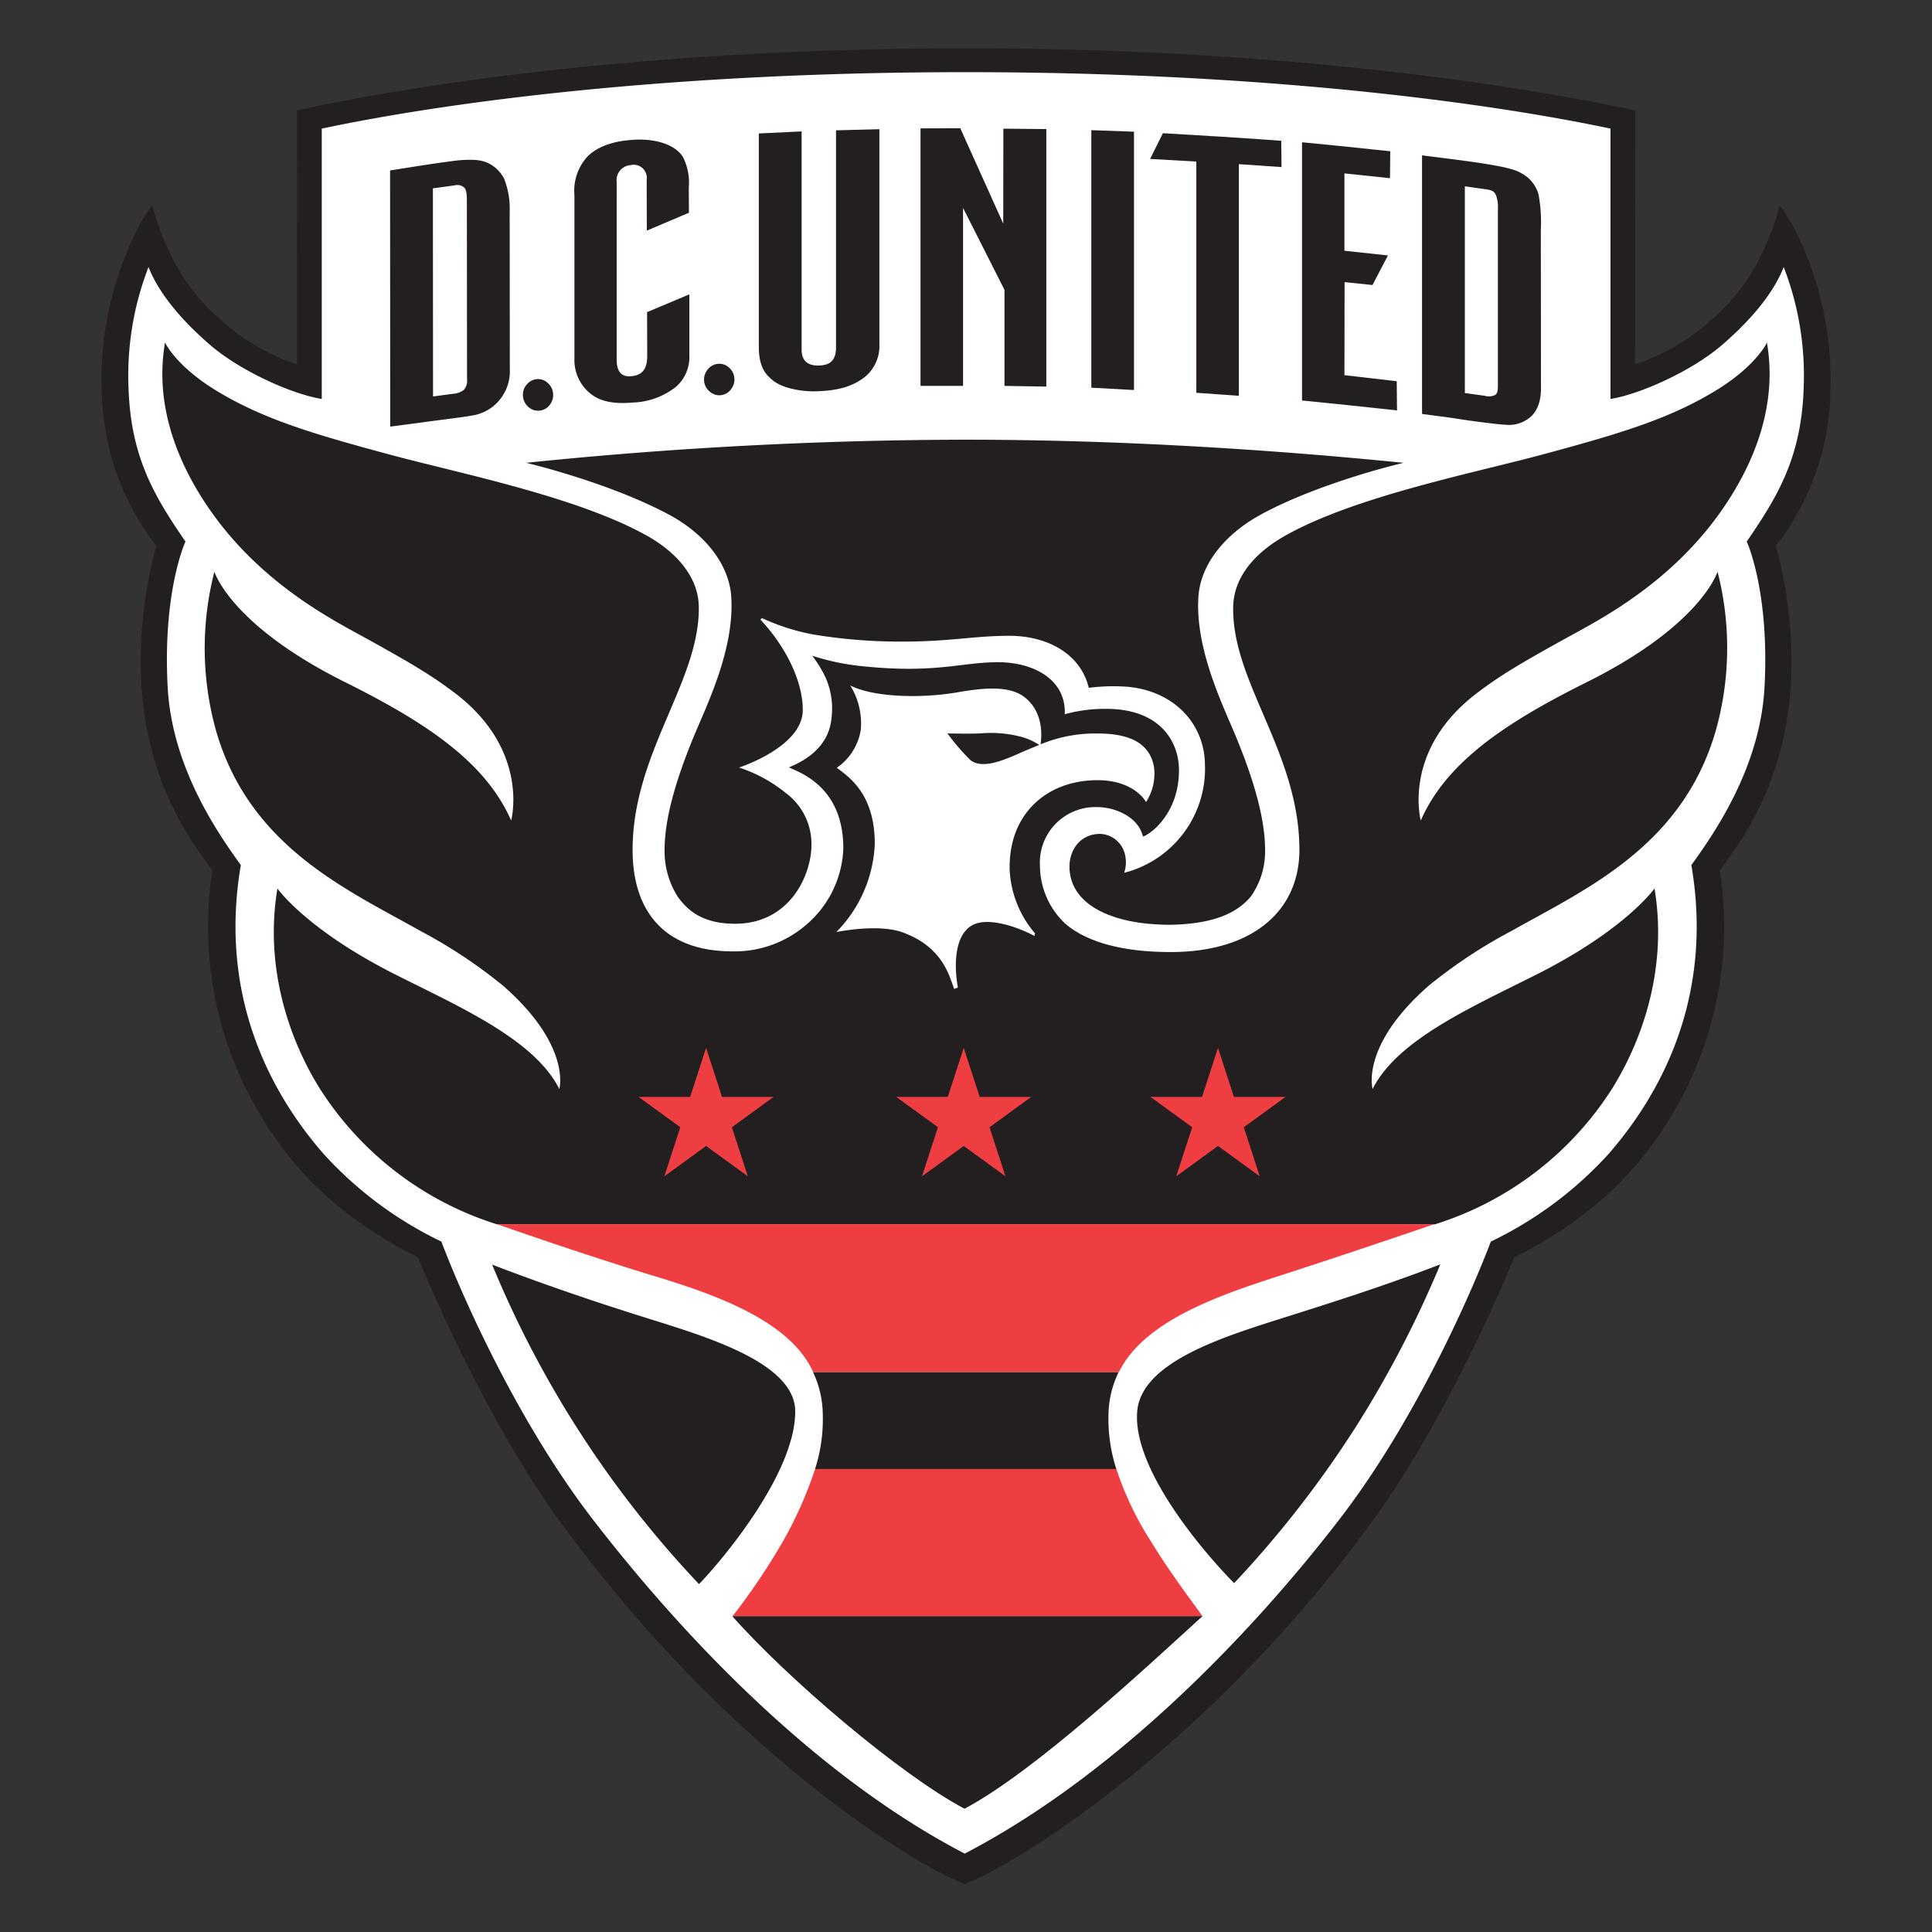<?xml version="1.0" encoding="UTF-8" standalone="no"?>
<svg
   xmlns:dc="http://purl.org/dc/elements/1.1/"
   xmlns:cc="http://creativecommons.org/ns#"
   xmlns:rdf="http://www.w3.org/1999/02/22-rdf-syntax-ns#"
   xmlns:svg="http://www.w3.org/2000/svg"
   xmlns="http://www.w3.org/2000/svg"
   xmlns:sodipodi="http://sodipodi.sourceforge.net/DTD/sodipodi-0.dtd"
   xmlns:inkscape="http://www.inkscape.org/namespaces/inkscape"
   width="1000"
   height="1000"
   viewBox="0 0 1000 1000"
   version="1.1"
   id="svg27"
   sodipodi:docname="D.C. United.svg"
   inkscape:version="1.0.1 (3bc2e813f5, 2020-09-07)">
  <rect x="0" y="0" width="1000" height="1000" fill="#333333" stroke="none"/>
  <defs
     id="defs31" />
  <sodipodi:namedview
     pagecolor="#ffffff"
     bordercolor="#666666"
     borderopacity="1"
     objecttolerance="10"
     gridtolerance="10"
     guidetolerance="10"
     inkscape:pageopacity="0"
     inkscape:pageshadow="2"
     inkscape:window-width="1920"
     inkscape:window-height="1017"
     id="namedview29"
     showgrid="false"
     inkscape:zoom="0.845"
     inkscape:cx="500"
     inkscape:cy="500"
     inkscape:window-x="-8"
     inkscape:window-y="-8"
     inkscape:window-maximized="1"
     inkscape:current-layer="svg27" />
  <title
     id="title2">D.C. United logo (2016)</title>
  <g
     id="g881"
     transform="matrix(3.824,0,0,3.824,49.188,20.799)">
    <path
       id="trap"
       style="fill:#231f20"
       d="m 234.886,47.761 a 34.962,34.962 0 0 1 -7.376,20.679 59.572,59.572 0 0 1 2.111,15.796 c -0.032,16.478 -7.742,25.214 -9.694,28.179 A 49.539,49.539 0 0 1 215.335,142.02 c -5.161,10.156 -12.189,17.155 -23.243,22.732 0,0 -8.365,20.864 -19.287,35.837 -23.38,32.052 -50.351,47.418 -55.053,48.961 -5.112,-1.621 -31.274,-16.768 -54.752,-48.96 -10.922,-14.975 -19.288,-35.835 -19.288,-35.835 C 32.659,159.175 25.631,152.174 20.47,142.026 A 49.542,49.542 0 0 1 15.878,112.419 C 13.927,109.453 6.218,100.716 6.185,84.238 A 59.558,59.558 0 0 1 8.296,68.442 34.963,34.963 0 0 1 0.919,47.763 45.197,45.197 0 0 1 5.886,25.273 26.258,26.258 0 0 1 7.748,22.347 a 36.785,36.785 0 0 0 3.184,8.019 26.988,26.988 0 0 0 5.888,7.314 29.008,29.008 0 0 0 10.533,6.206 L 27.319,9.508 c 15.768,-3.475 47.628,-8.409 90.472,-8.409 42.848,0 74.409,4.934 90.689,8.409 l -0.034,34.379 a 29.007,29.007 0 0 0 10.533,-6.206 26.971,26.971 0 0 0 5.888,-7.314 36.785,36.785 0 0 0 3.184,-8.019 26.244,26.244 0 0 1 1.862,2.927 45.197,45.197 0 0 1 4.967,22.49" />
    <path
       id="crest"
       style="fill:#ffffff"
       d="m 228.572,30.709 c -1.536,3.906 -4.922,7.578 -8.289,10.497 -4.025,3.493 -10.978,6.67 -15.156,7.357 V 11.968 c -5.313,-1.106 -36.226,-7.638 -87.275,-7.638 -51.046,0 -81.857,6.532 -87.163,7.638 V 48.563 C 26.501,47.876 19.551,44.699 15.525,41.206 12.16,38.287 8.778,34.615 7.239,30.709 A 40.591,40.591 0 0 0 4.532,46.988 c 0.286,9.333 3.406,14.625 7.709,20.876 0,0 -3.101,6.646 -2.41,19.685 0.587,11.044 6.972,20.025 9.904,24.11 -3.337,19.502 5.665,32.731 11.207,39.095 a 51.808,51.808 0 0 0 15.935,11.86 c 2.914,7.663 10.424,24.563 20.588,37.722 12.32,15.953 30.152,34.667 50.25,45.12 20.102,-10.453 38.305,-29.167 50.626,-45.12 10.163,-13.16 17.674,-30.059 20.588,-37.722 a 51.807,51.807 0 0 0 15.935,-11.86 c 5.542,-6.364 14.544,-19.593 11.207,-39.095 2.932,-4.085 9.319,-13.065 9.904,-24.11 0.691,-13.039 -2.41,-19.685 -2.41,-19.685 4.303,-6.252 7.423,-11.543 7.71,-20.876 A 40.618,40.618 0 0 0 228.571,30.709" />
    <g
       id="wordmark"
       style="fill:#231f20">
      <path
         id="dc-D"
         d="m 51.245,16.202 a 16.278,16.278 0 0 0 -3.037,0.186 c -2.454,0.299 -8.271,1.249 -8.271,1.249 l 0.018,34.669 c 0,0 3.517,-0.456 4.769,-0.633 1.328,-0.188 5.425,-0.682 6.352,-0.876 a 5.949,5.949 0 0 0 3.242,-1.621 6.111,6.111 0 0 0 1.826,-4.676 l -0.019,-21.256 a 11.06,11.06 0 0 0 -0.764,-4.527 4.824,4.824 0 0 0 -2.365,-2.18 5.312,5.312 0 0 0 -1.751,-0.335 z m -2.552,3.446 a 1.363,1.363 0 0 1 1.304,0.335 c 0.286,0.306 0.333,0.895 0.335,1.937 l 0.019,23.976 a 1.815,1.815 0 0 1 -0.447,1.453 2.575,2.575 0 0 1 -1.36,0.503 l -2.794,0.373 -0.019,-28.167 2.962,-0.41 z" />
      <path
         id="dc-dot1"
         d="m 59.807,45.878 a 1.986,1.986 0 0 0 -1.397,0.764 2.06,2.06 0 0 0 -0.484,1.528 2.083,2.083 0 0 0 0.708,1.453 1.925,1.925 0 0 0 1.49,0.522 1.947,1.947 0 0 0 1.397,-0.745 2.167,2.167 0 0 0 -0.242,-2.999 1.898,1.898 0 0 0 -1.472,-0.522 z" />
      <path
         id="dc-C"
         d="m 72.855,13.485 c -1.021,0.071 -4.262,0.279 -6.241,2.31 A 6.846,6.846 0 0 0 64.887,20.953 v 22.188 a 5.81,5.81 0 0 0 2.124,4.657 c 0.629,0.494 2.021,1.595 5.775,1.248 a 9.918,9.918 0 0 0 5.887,-2.16 5.354,5.354 0 0 0 1.769,-4.266 v -8.216 l -5.719,2.403 0.019,5.905 c 0,1.796 -0.658,2.591 -2.031,2.757 -0.899,0.108 -2.105,-0.014 -2.105,-2.254 V 19.202 a 2.042,2.042 0 0 1 1.882,-2.291 1.779,1.779 0 0 1 2.18,1.993 l 0.019,6.874 5.701,-2.422 -0.019,-3.391 a 7.754,7.754 0 0 0 -0.801,-4.173 c -1.282,-1.964 -4.335,-2.475 -6.724,-2.31 z" />
      <path
         id="dc-dot2"
         d="m 84.323,43.81 a 1.919,1.919 0 0 0 -1.379,0.745 2.115,2.115 0 0 0 -0.503,1.546 2.061,2.061 0 0 0 0.727,1.434 1.946,1.946 0 0 0 2.869,-0.224 2.144,2.144 0 0 0 -0.223,-3 1.928,1.928 0 0 0 -1.491,-0.503 z" />
      <path
         id="united-U"
         d="m 106.165,12.05 -5.868,0.149 V 41.596 c 0,2.07 -1.184,2.423 -2.366,2.44 -1.458,0.022 -2.291,-0.608 -2.291,-2.198 V 12.348 l -5.794,0.279 v 28.912 c 0,3.019 1.224,3.914 1.807,4.434 1.105,0.984 3.604,1.651 6.204,1.546 3.071,-0.124 4.786,-0.768 6.278,-1.882 a 5.423,5.423 0 0 0 2.031,-4.546 V 12.05 Z" />
      <polygon
         id="united-N"
         points="123.098,33.79 123.098,46.794 128.762,46.887 128.762,12.032 122.949,11.976 122.93,24.83 117.118,11.92 111.734,11.938 111.734,46.794 117.491,46.794 117.491,22.706 " />
      <polygon
         id="united-I"
         points="134.854,47.036 140.629,47.353 140.629,12.386 134.854,12.181 " />
      <path
         id="united-T"
         d="m 144.541,12.591 -1.733,3.484 6.259,0.354 v 31.297 c 0,0 5.878,0.414 5.756,0.41 v -31.353 l 5.775,0.391 -0.037,-3.558 c 0,0 -5.837,-0.417 -8.197,-0.559 -3.261,-0.196 -7.824,-0.466 -7.824,-0.466 z" />
      <path
         id="united-E"
         d="m 163.375,13.82 v 34.949 c 0,0 4.401,0.439 6.055,0.615 1.849,0.196 6.8,0.727 6.8,0.727 l -0.037,-3.949 -7.079,-0.82 0.019,-12.593 3.782,0.391 2.086,-4.005 -5.887,-0.633 V 18.03 l 6.166,0.652 0.037,-3.651 c 0,0 -3.96,-0.401 -5.719,-0.596 -1.444,-0.16 -6.222,-0.615 -6.222,-0.615 z" />
      <path
         id="united-D"
         d="m 179.619,15.59 v 35.004 c 0,0 3.605,0.456 4.788,0.652 1.174,0.197 5.551,0.79 6.464,0.801 a 4.362,4.362 0 0 0 3.018,-0.745 c 1.163,-0.733 1.826,-2.139 1.826,-4.154 L 195.696,25.743 a 20.713,20.713 0 0 0 -0.317,-4.899 4.676,4.676 0 0 0 -2.318,-2.835 c -1.011,-0.616 -2.814,-0.936 -5.303,-1.341 -2.461,-0.386 -8.165,-1.081 -8.165,-1.081 z m 5.794,4.189 2.888,0.41 c 0.863,0.119 1.122,0.336 1.341,0.82 a 4.791,4.791 0 0 1 0.242,1.9 V 46.828 c 0,0.676 -0.115,1.005 -0.335,1.174 a 1.944,1.944 0 0 1 -1.453,0.13 l -2.683,-0.373 V 19.779 Z" />
    </g>
    <g
       id="eagle"
       style="fill:#231f20">
      <path
         id="eagle-body"
         d="m 9.471,40.941 c -1.408,8.201 1.479,15.911 5.887,22.356 7.015,10.257 16.896,15.215 21.256,17.623 6.576,3.63 9.018,5.136 11.979,7.359 10.349,7.772 7.731,17.344 7.731,17.344 C 52.929,97.887 45.208,92.55 33.894,86.918 18.294,79.154 16.159,71.94 16.159,71.94 a 41.437,41.437 0 0 0 0.26,21.666 c 4.567,15.579 17.647,21.347 27.646,26.975 a 67.919,67.919 0 0 1 11.159,7.396 c 9.317,8.157 7.619,13.991 7.619,13.991 -3.359,-6.705 -13.444,-11.093 -22.261,-15.538 -12.03,-6.076 -15.891,-11.608 -15.891,-11.608 -1.762,10.461 1.461,20.188 5.663,26.975 a 44.001,44.001 0 0 0 24.051,18.48 h 126.963 a 44.001,44.001 0 0 0 24.05,-18.48 c 4.202,-6.788 7.426,-16.514 5.663,-26.975 0,0 -3.861,5.53 -15.891,11.606 -8.818,4.453 -18.902,8.837 -22.262,15.537 0,0 -1.716,-5.834 7.601,-13.991 a 68.237,68.237 0 0 1 11.178,-7.396 c 9.998,-5.628 23.061,-11.396 27.627,-26.975 a 41.398,41.398 0 0 0 0.279,-21.666 c 0,0 -2.135,7.214 -17.735,14.978 -11.312,5.631 -19.035,10.967 -22.43,18.703 0,0 -2.618,-9.573 7.731,-17.344 2.96,-2.223 5.402,-3.728 11.979,-7.359 4.359,-2.407 14.241,-7.366 21.256,-17.624 4.408,-6.445 7.295,-14.155 5.887,-22.356 0,0 -1.414,3.086 -6.762,6.39 -6.477,4 -13.541,6.03 -23.473,8.718 -9.389,2.542 -25.433,5.677 -34.912,10.991 -4.395,2.463 -7.014,5.8 -7.098,9.632 -0.225,10.203 8.961,19.762 8.961,32.936 0,8.276 -6.375,13.823 -17.419,13.823 -8.222,0 -12.284,-2.119 -14.288,-3.856 a 10.811,10.811 0 0 1 -3.409,-7.806 7.512,7.512 0 0 1 7.75,-7.955 c 2.444,0 5.598,1.347 6.185,3.987 1.007,-0.299 4.881,-3.108 4.881,-8.979 0,-3.934 -2.604,-8.308 -9.853,-8.308 a 20.597,20.597 0 0 0 -5.607,0.727 c 0.201,-4.723 -4.253,-7.042 -9.035,-7.042 -4.971,0 -8.453,1.571 -18.387,0.54 a 32.253,32.253 0 0 1 -6.762,-1.416 15.561,15.561 0 0 1 1.863,3.074 10.424,10.424 0 0 1 0.745,5.403 c -0.314,3.209 -2.532,5.312 -5.756,6.632 1.367,0.684 7.359,2.549 7.359,10.954 a 14.212,14.212 0 0 1 -4.75,10.115 14.809,14.809 0 0 1 -10.246,3.838 c -9.24,0 -13.525,-5.453 -13.525,-13.73 0,-13.174 9.115,-22.808 8.961,-32.936 C 81.665,72.835 78.933,69.427 74.644,67.037 65.154,61.746 49.1,58.586 39.714,56.045 29.783,53.356 22.718,51.327 16.241,47.327 c -5.348,-3.304 -6.763,-6.391 -6.763,-6.391 z m 92.756,46.406 c 3.386,1.692 9.89,1.684 14.121,0.987 3.381,-0.574 7.265,-1.165 9.52,0.633 2.931,2.335 2.105,6.334 2.105,6.334 l 0.559,-0.205 a 19.207,19.207 0 0 1 7.265,-1.248 c 4.291,0.004 6.999,1.343 7.545,4.564 a 7.101,7.101 0 0 1 -1.08,4.713 c 0,0 -1.521,-2.962 -6.576,-2.962 -6.838,0 -12.082,4.552 -11.886,12.165 a 14.255,14.255 0 0 0 3.465,8.607 c -0.099,-0.057 -0.093,0.317 -0.093,0.317 -2.479,-1.321 -6.341,-2.579 -8.402,-1.472 -2.605,1.402 -2.451,5.91 -1.975,8.439 l -0.503,0.205 c -0.692,-1.868 -1.605,-5.706 -6.967,-7.657 -2.279,-0.828 -5.796,-0.642 -8.979,-0.056 a 18.053,18.053 0 0 0 5.198,-11.904 c 0,-6.681 -3.367,-9.006 -5.142,-10.32 a 7.767,7.767 0 0 0 3.241,-5.086 9.776,9.776 0 0 0 -1.412,-6.049 z" />
      <path
         id="eagle-eye"
         d="m 115.379,93.83 a 28.296,28.296 0 0 0 3.13,3.633 c 1.564,1.172 4.143,0.117 6.259,-0.782 1.019,-0.483 3.037,-1.285 3.037,-1.285 a 8.726,8.726 0 0 0 -2.347,-1.08 16.292,16.292 0 0 0 -5.645,-0.484 c -1.923,0.069 -4.434,0 -4.434,0 z" />
      <path
         id="eagle-stripe"
         d="m 97.179,180.27 a 13.646,13.646 0 0 1 1.323,5.663 22.123,22.123 0 0 1 -1.043,7.47 h 40.78 a 22.025,22.025 0 0 1 -1.062,-7.47 13.626,13.626 0 0 1 1.379,-5.663 z" />
      <path
         id="eagle-bottom"
         d="m 86.24,213.301 c 7.505,8.501 22.817,21.517 31.447,26.081 9.49,-5.024 24.487,-19.026 32.229,-26.081 z" />
    </g>
    <path
       id="city-flag"
       style="fill:#ef3e42"
       d="m 160.25,167.27 c 9.594,-3.092 21.012,-7.008 21.012,-7.008 H 54.413 c 0,0 11.725,4.124 21.391,7.05 8.306,2.516 18.319,6.093 21.394,12.963 h 41.393 c 3.366,-6.871 13.397,-10.34 21.655,-13.002 m -67.224,36.084 a 91.02,91.02 0 0 1 -6.725,9.958 h 63.592 c -1.364,-1.955 -4.254,-5.675 -6.858,-9.948 a 43.386,43.386 0 0 1 -4.788,-9.958 H 97.461 A 54.38,54.38 0 0 1 93.02,203.362 m 56.819,-60.328 h -6.981 l 5.649,4.103 -2.157,6.641 5.648,-4.104 5.649,4.104 -2.159,-6.641 5.649,-4.103 h -6.982 l -2.157,-6.637 -2.158,6.637 z m -34.414,0 h -6.982 l 5.649,4.103 -2.158,6.641 5.649,-4.104 5.646,4.104 -2.156,-6.641 5.645,-4.103 h -6.979 l -2.157,-6.637 -2.157,6.637 z m -32.716,-6.637 2.158,6.637 h 6.981 l -5.649,4.103 2.158,6.641 -5.648,-4.104 -5.649,4.104 2.158,-6.641 -5.649,-4.103 h 6.982 l 2.157,-6.637 z" />
    <g
       id="filler"
       style="fill:#231f20">
      <path
         id="filler-top"
         d="m 117.67,54.075 a 589.947,589.947 0 0 0 -59.316,3.13 c 0,0 11.011,2.579 19.281,6.986 4.879,2.598 8.172,6.703 8.476,11.103 0.441,6.39 -2.626,13.266 -4.471,17.548 -2.995,6.949 -4.576,12.572 -4.546,16.841 a 11.465,11.465 0 0 0 1.77,6.241 c 1.315,1.818 3.304,3.67 7.768,3.67 7.479,0 10.339,-6.678 10.339,-10.656 A 8.584,8.584 0 0 0 93.47,101.877 19.677,19.677 0 0 0 87.173,98.45 c 0,0 8.625,-2.77 8.625,-7.787 0,-4.112 -2.512,-8.818 -5.738,-12.239 l 0.205,-0.205 a 29.332,29.332 0 0 0 6.818,2.198 71.633,71.633 0 0 0 12.165,0.987 c 6.618,0 9.634,-0.782 14.53,-0.782 5.103,0 9.623,2.419 10.73,7.042 a 25.46,25.46 0 0 1 5.403,-0.13 c 6.067,0.611 10.213,4.881 10.32,10.433 a 14.551,14.551 0 0 1 -10.936,14.736 4.33,4.33 0 0 0 0.168,-2.198 3.592,3.592 0 0 0 -3.391,-3.074 c -2.84,0 -4.267,2.333 -4.173,4.657 0.206,5.086 5.924,7.267 11.662,7.582 0.869,0.048 1.493,0.078 2.31,0.056 5.33,-0.141 8.67,-1.477 10.6,-3.856 a 10.547,10.547 0 0 0 1.9,-6.185 c 0.03,-4.268 -1.551,-9.891 -4.546,-16.841 -1.841,-4.284 -4.912,-11.16 -4.473,-17.549 0.305,-4.4 3.625,-8.468 8.479,-11.103 8.127,-4.407 19.286,-6.986 19.286,-6.986 C 159.532,55.444 138.939,54.075 117.669,54.075 Z" />
      <path
         id="filler-right"
         d="m 182.091,165.702 c -7.803,3.001 -14.731,5.168 -21.349,7.265 -8.171,2.59 -19.079,5.983 -19.673,12.593 -0.748,8.339 10.323,20.503 13.115,23.287 a 143.544,143.544 0 0 0 16.431,-21.088 145.401,145.401 0 0 0 11.475,-22.057 z" />
      <path
         id="filler-left"
         d="m 53.754,165.74 a 141.121,141.121 0 0 0 27.999,43.24 c 3.147,-3.251 13.022,-14.989 13.022,-23.361 0,-6.45 -11.49,-9.966 -19.673,-12.519 -6.372,-1.993 -13.544,-4.369 -21.348,-7.363 z" />
    </g>
  </g>
</svg>
